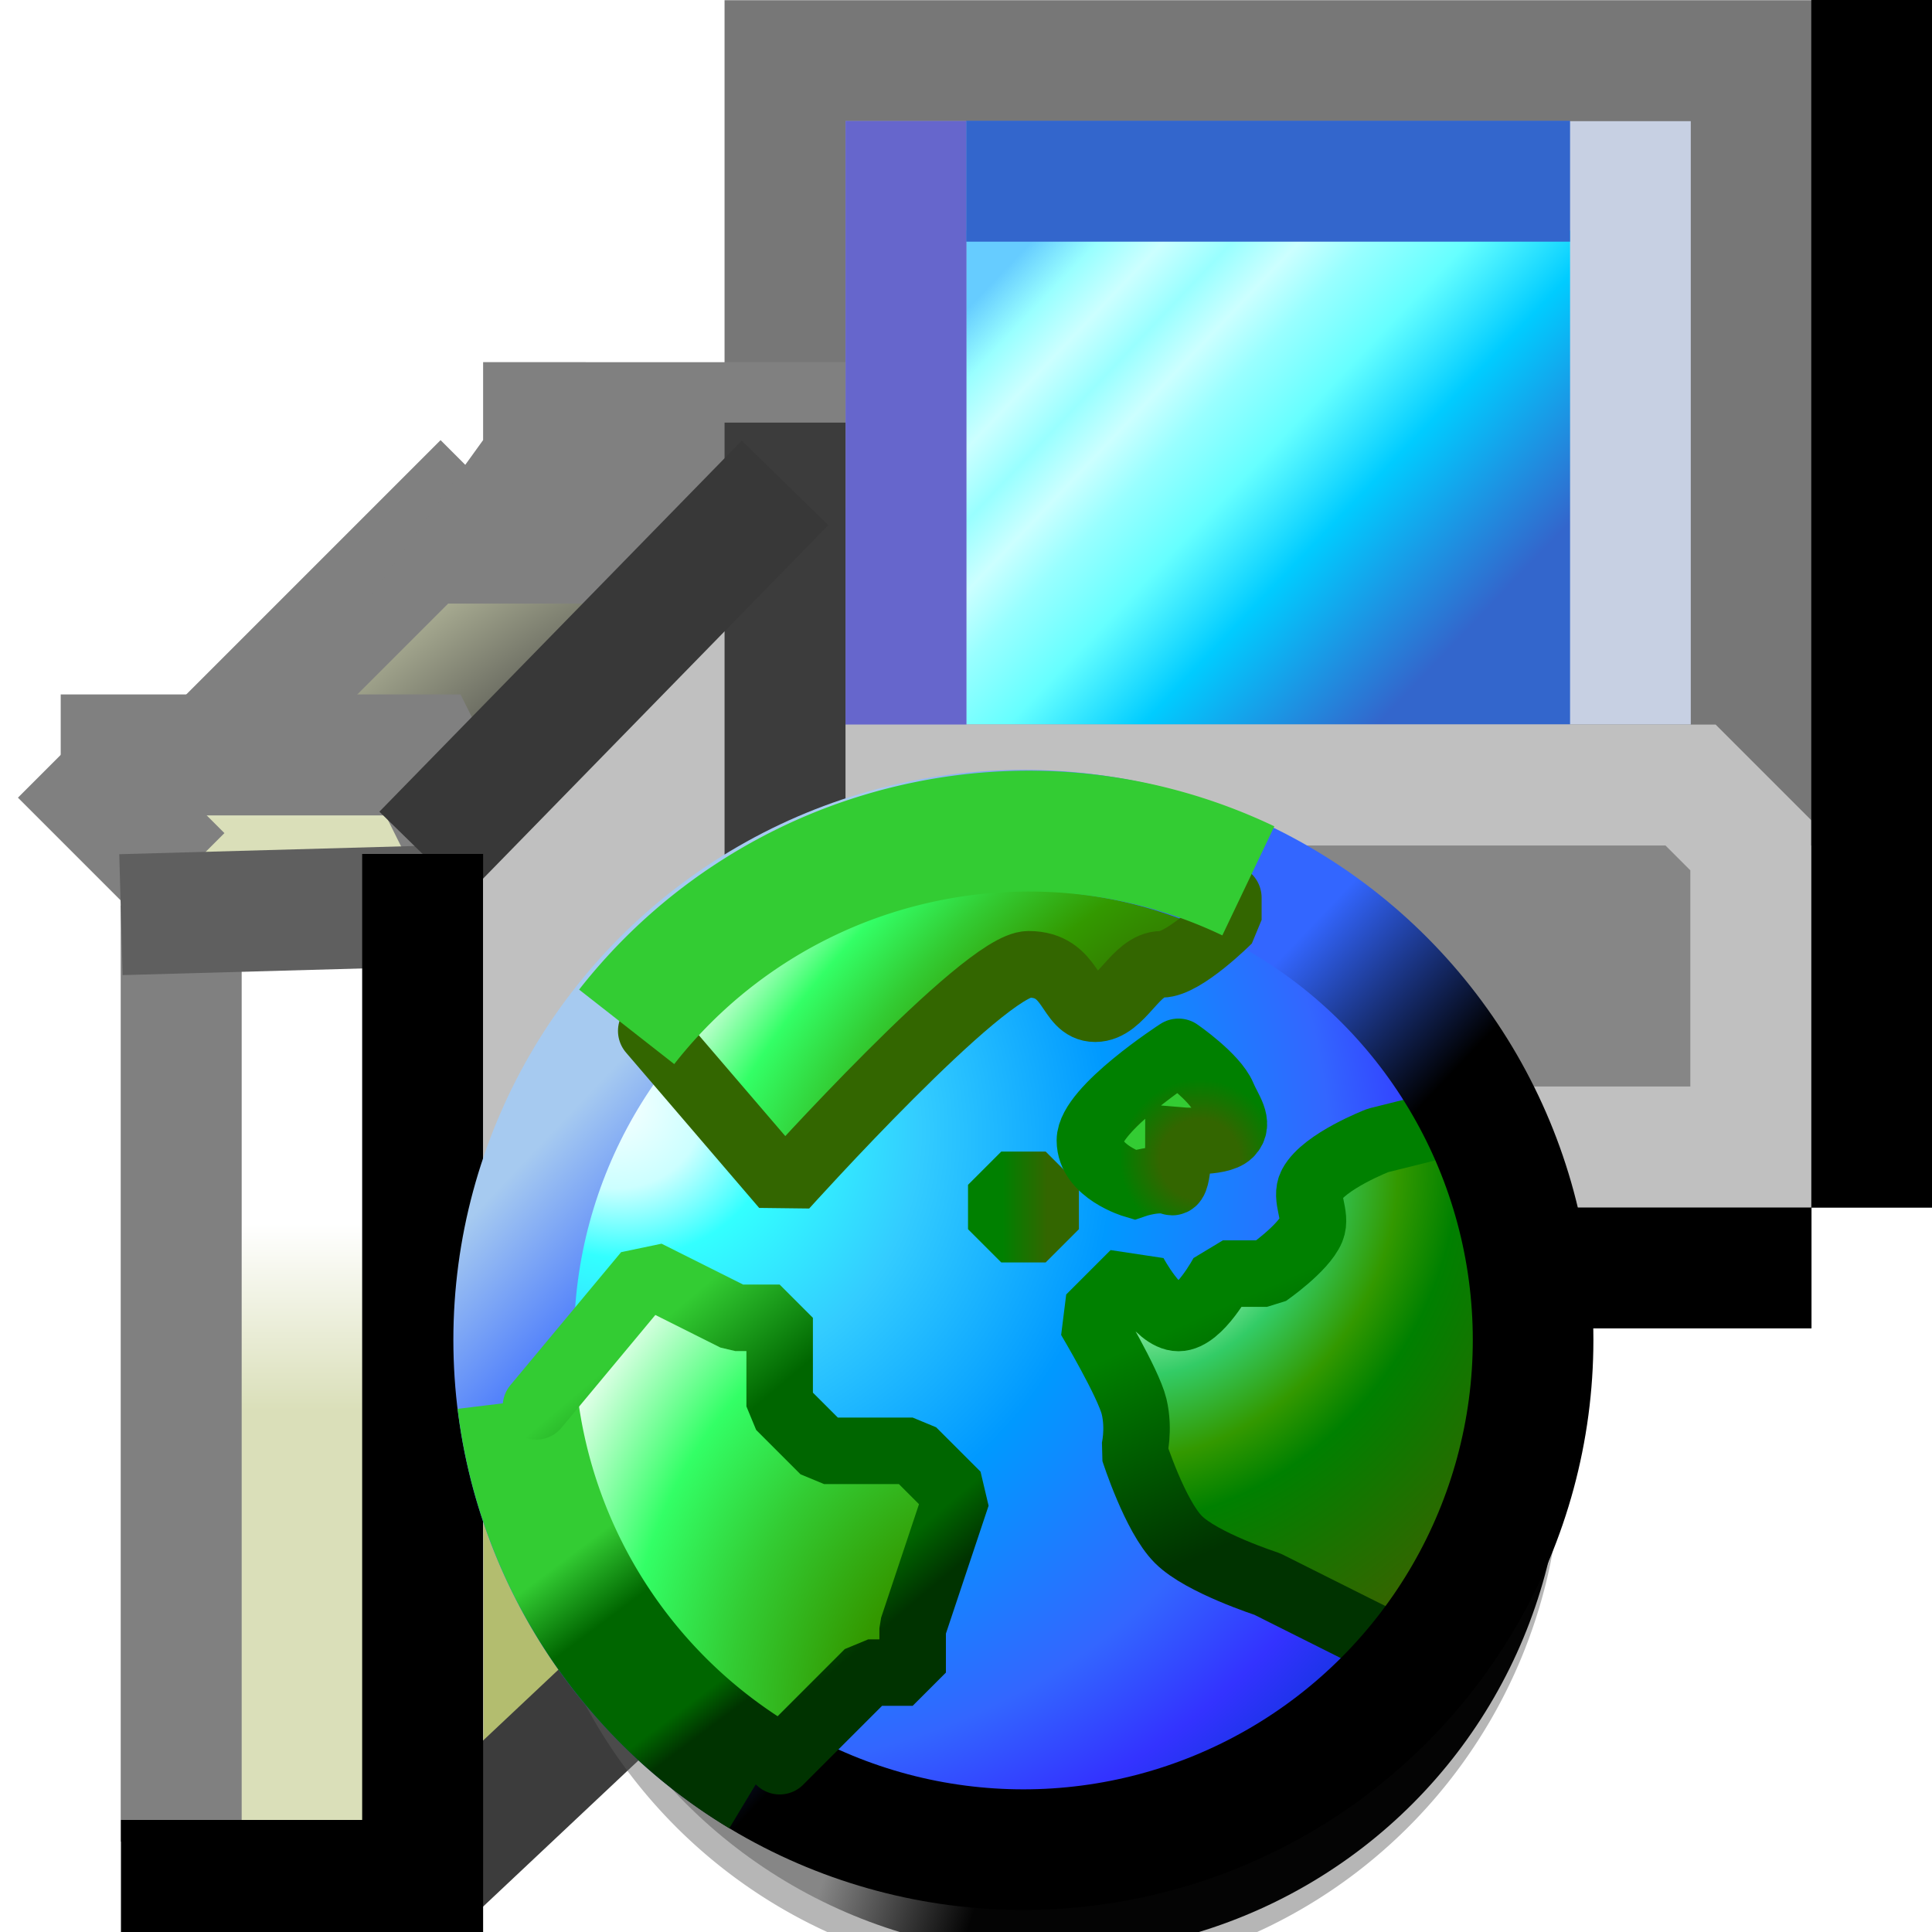 <?xml version="1.0" encoding="UTF-8" standalone="no"?>
<svg
   xmlns:dc="http://purl.org/dc/elements/1.1/"
   xmlns:cc="http://creativecommons.org/ns#"
   xmlns:rdf="http://www.w3.org/1999/02/22-rdf-syntax-ns#"
   xmlns:svg="http://www.w3.org/2000/svg"
   xmlns="http://www.w3.org/2000/svg"
   xmlns:xlink="http://www.w3.org/1999/xlink"
   xmlns:sodipodi="http://sodipodi.sourceforge.net/DTD/sodipodi-0.dtd"
   xmlns:inkscape="http://www.inkscape.org/namespaces/inkscape"
   id="svg5493"
   version="1.1"
   viewBox="0 0 4.233 4.233"
   height="16"
   width="16"
   sodipodi:docname="installer-web.svg"
   inkscape:version="0.92.3 (2405546, 2018-03-11)">
  <sodipodi:namedview
     pagecolor="#ffffff"
     bordercolor="#666666"
     borderopacity="1"
     objecttolerance="10"
     gridtolerance="10"
     guidetolerance="10"
     inkscape:pageopacity="0"
     inkscape:pageshadow="2"
     inkscape:window-width="1680"
     inkscape:window-height="1003"
     id="namedview19"
     showgrid="true"
     inkscape:zoom="29.5"
     inkscape:cx="-1.4541385"
     inkscape:cy="2.4338631"
     inkscape:window-x="0"
     inkscape:window-y="0"
     inkscape:window-maximized="1"
     inkscape:current-layer="layer1"
     showguides="true">
    <inkscape:grid
       type="xygrid"
       id="grid826"
       spacingx="0.132"
       spacingy="0.132"
       empspacing="2" />
  </sodipodi:namedview>
  <defs
     id="defs5487">
    <linearGradient
       id="linearGradient6113">
      <stop
         id="stop6109"
         offset="0"
         style="stop-color:#ffff99;stop-opacity:1" />
      <stop
         id="stop6111"
         offset="1"
         style="stop-color:#ffcc99;stop-opacity:1" />
    </linearGradient>
    <linearGradient
       gradientTransform="translate(3e-7,6.4833333e-6)"
       gradientUnits="userSpaceOnUse"
       y2="295.677"
       x2="3.175"
       y1="294.354"
       x1="1.852"
       id="linearGradient6115"
       xlink:href="#linearGradient6113" />
    <linearGradient
       id="linearGradient1137"
       inkscape:collect="always">
      <stop
         id="stop1133"
         offset="0"
         style="stop-color:#c0c0c0;stop-opacity:1" />
      <stop
         id="stop1135"
         offset="1"
         style="stop-color:#b3bd6f;stop-opacity:1" />
    </linearGradient>
    <linearGradient
       inkscape:collect="always"
       id="linearGradient1096">
      <stop
         style="stop-color:#404040;stop-opacity:1"
         offset="0"
         id="stop1092" />
      <stop
         style="stop-color:#dadfb9;stop-opacity:1"
         offset="1"
         id="stop1094" />
    </linearGradient>
    <linearGradient
       inkscape:collect="always"
       id="linearGradient1076-7">
      <stop
         style="stop-color:#ffffff;stop-opacity:1;"
         offset="0"
         id="stop1072" />
      <stop
         style="stop-color:#dadfb9;stop-opacity:1"
         offset="1"
         id="stop1074" />
    </linearGradient>
    <linearGradient
       id="linearGradient1011"
       inkscape:collect="always">
      <stop
         id="stop1001"
         offset="0"
         style="stop-color:#66ccff;stop-opacity:1" />
      <stop
         style="stop-color:#99ffff;stop-opacity:1"
         offset="0.083"
         id="stop1013" />
      <stop
         id="stop1015"
         offset="0.164"
         style="stop-color:#ccffff;stop-opacity:1" />
      <stop
         style="stop-color:#99ffff;stop-opacity:1"
         offset="0.25"
         id="stop1003" />
      <stop
         id="stop1019"
         offset="0.333"
         style="stop-color:#ccffff;stop-opacity:1" />
      <stop
         style="stop-color:#99ffff;stop-opacity:1"
         offset="0.417"
         id="stop1021" />
      <stop
         style="stop-color:#66ffff;stop-opacity:1"
         offset="0.542"
         id="stop1005" />
      <stop
         id="stop1007"
         offset="0.708"
         style="stop-color:#00ccff;stop-opacity:1" />
      <stop
         id="stop1009"
         offset="1"
         style="stop-color:#3366cc;stop-opacity:1" />
    </linearGradient>
    <linearGradient
       inkscape:collect="always"
       xlink:href="#linearGradient1011"
       id="linearGradient988"
       x1="6.615"
       y1="285.623"
       x2="9.79"
       y2="288.798"
       gradientUnits="userSpaceOnUse"
       gradientTransform="matrix(0.278,0,0,0.292,-3.602,209.625)" />
    <linearGradient
       gradientTransform="matrix(0.357,0,0,0.31,1.631,204.087)"
       inkscape:collect="always"
       xlink:href="#linearGradient1076-7"
       id="linearGradient1078"
       x1="2.646"
       y1="291.973"
       x2="2.646"
       y2="293.296"
       gradientUnits="userSpaceOnUse" />
    <radialGradient
       inkscape:collect="always"
       xlink:href="#linearGradient1096"
       id="radialGradient1098"
       cx="3.665"
       cy="289.441"
       fx="3.665"
       fy="289.441"
       r="2.183"
       gradientTransform="matrix(0.686,-0.446,0.162,0.236,-46.56,226.865)"
       gradientUnits="userSpaceOnUse" />
    <linearGradient
       gradientTransform="matrix(0.342,0,0,0.342,1.672,194.719)"
       inkscape:collect="always"
       xlink:href="#linearGradient1076-7"
       id="linearGradient1106"
       x1="1.058"
       y1="289.062"
       x2="1.058"
       y2="289.459"
       gradientUnits="userSpaceOnUse" />
    <linearGradient
       gradientTransform="matrix(0.29,0,0,0.317,1.818,202.004)"
       inkscape:collect="always"
       xlink:href="#linearGradient1137"
       id="linearGradient1126"
       x1="3.969"
       y1="290.915"
       x2="4.763"
       y2="291.708"
       gradientUnits="userSpaceOnUse" />
    <linearGradient
       id="linearGradient893-7"
       inkscape:collect="always">
      <stop
         id="stop889-5"
         offset="0"
         style="stop-color:#868686;stop-opacity:1" />
      <stop
         id="stop891-3"
         offset="1"
         style="stop-color:#040404;stop-opacity:1" />
    </linearGradient>
    <linearGradient
       gradientUnits="userSpaceOnUse"
       y2="288.269"
       x2="8.996"
       y1="287.74"
       x1="7.408"
       id="linearGradient895-5"
       xlink:href="#linearGradient893-7"
       inkscape:collect="always" />
    <filter
       height="1.049"
       y="-0.024"
       width="1.047"
       x="-0.024"
       id="filter2798"
       style="color-interpolation-filters:sRGB"
       inkscape:collect="always">
      <feGaussianBlur
         id="feGaussianBlur2800"
         stdDeviation="0.101"
         inkscape:collect="always" />
    </filter>
    <filter
       height="1.049"
       y="-0.024"
       width="1.047"
       x="-0.024"
       id="filter2798-2"
       style="color-interpolation-filters:sRGB"
       inkscape:collect="always">
      <feGaussianBlur
         id="feGaussianBlur2800-6"
         stdDeviation="0.101"
         inkscape:collect="always" />
    </filter>
    <radialGradient
       inkscape:collect="always"
       xlink:href="#linearGradient1066"
       id="radialGradient1068"
       cx="25.912"
       cy="26.442"
       fx="25.912"
       fy="26.442"
       r="2.125"
       gradientTransform="matrix(0.124,-0.187,0.187,0.124,-3.93,294.313)"
       gradientUnits="userSpaceOnUse" />
    <linearGradient
       inkscape:collect="always"
       id="linearGradient1066">
      <stop
         style="stop-color:#336600;stop-opacity:1;"
         offset="0"
         id="stop1062" />
      <stop
         id="stop1070"
         offset="0.5"
         style="stop-color:#336600;stop-opacity:1" />
      <stop
         style="stop-color:#008000;stop-opacity:1"
         offset="1"
         id="stop1064" />
    </linearGradient>
    <linearGradient
       gradientTransform="matrix(0.265,0,0,0.265,-3.175,287.21)"
       inkscape:collect="always"
       xlink:href="#linearGradient1056"
       id="linearGradient1058-7"
       x1="23.5"
       y1="22"
       x2="24.5"
       y2="22"
       gradientUnits="userSpaceOnUse" />
    <linearGradient
       inkscape:collect="always"
       id="linearGradient1056">
      <stop
         style="stop-color:#008000;stop-opacity:1"
         offset="0"
         id="stop1052" />
      <stop
         style="stop-color:#336600;stop-opacity:1"
         offset="1"
         id="stop1054-5" />
    </linearGradient>
    <linearGradient
       gradientTransform="matrix(0.265,0,0,0.265,-3.175,287.21)"
       inkscape:collect="always"
       xlink:href="#linearGradient918"
       id="linearGradient920"
       x1="13.5"
       y1="26.5"
       x2="19"
       y2="33"
       gradientUnits="userSpaceOnUse" />
    <linearGradient
       inkscape:collect="always"
       id="linearGradient918">
      <stop
         style="stop-color:#33cc33;stop-opacity:1"
         offset="0"
         id="stop914" />
      <stop
         id="stop924"
         offset="0.333"
         style="stop-color:#006600;stop-opacity:1" />
      <stop
         id="stop922"
         offset="0.857"
         style="stop-color:#006600;stop-opacity:1" />
      <stop
         style="stop-color:#003300;stop-opacity:1"
         offset="1"
         id="stop916" />
    </linearGradient>
    <linearGradient
       gradientTransform="matrix(0.265,0,0,0.265,-3.175,287.21)"
       inkscape:collect="always"
       xlink:href="#linearGradient918"
       id="linearGradient940"
       x1="13.5"
       y1="30"
       x2="16.5"
       y2="34"
       gradientUnits="userSpaceOnUse" />
    <radialGradient
       inkscape:collect="always"
       xlink:href="#linearGradient948-6"
       id="radialGradient966"
       cx="23.151"
       cy="31.657"
       fx="23.151"
       fy="31.657"
       r="5"
       gradientTransform="matrix(-0.185,-0.714,0.609,-0.158,-11.809,317.741)"
       gradientUnits="userSpaceOnUse" />
    <linearGradient
       inkscape:collect="always"
       id="linearGradient948-6">
      <stop
         style="stop-color:#336600;stop-opacity:1"
         offset="0"
         id="stop944" />
      <stop
         id="stop954"
         offset="0.333"
         style="stop-color:#339900;stop-opacity:1" />
      <stop
         id="stop952"
         offset="0.556"
         style="stop-color:#33cc33;stop-opacity:1" />
      <stop
         style="stop-color:#33ff66;stop-opacity:1"
         offset="0.75"
         id="stop956" />
      <stop
         style="stop-color:#ffffff;stop-opacity:1"
         offset="1"
         id="stop946" />
    </linearGradient>
    <linearGradient
       gradientTransform="matrix(0.265,0,0,0.265,-3.175,287.21)"
       inkscape:collect="always"
       xlink:href="#linearGradient929"
       id="linearGradient882-1"
       x1="15.5"
       y1="18"
       x2="25.5"
       y2="27.5"
       gradientUnits="userSpaceOnUse" />
    <linearGradient
       inkscape:collect="always"
       id="linearGradient929">
      <stop
         style="stop-color:#a6caf0;stop-opacity:1"
         offset="0"
         id="stop925" />
      <stop
         id="stop933"
         offset="0.333"
         style="stop-color:#3366ff;stop-opacity:1" />
      <stop
         style="stop-color:#3366ff;stop-opacity:1"
         offset="0.667"
         id="stop935" />
      <stop
         style="stop-color:#000000;stop-opacity:1"
         offset="1"
         id="stop927" />
    </linearGradient>
    <linearGradient
       inkscape:collect="always"
       xlink:href="#linearGradient1023"
       id="linearGradient1025"
       x1="64.5"
       y1="25.5"
       x2="66.5"
       y2="30"
       gradientUnits="userSpaceOnUse"
       gradientTransform="matrix(0.265,0,0,0.265,-13.494,287.21)" />
    <linearGradient
       inkscape:collect="always"
       id="linearGradient1023">
      <stop
         style="stop-color:#008000;stop-opacity:1"
         offset="0"
         id="stop1019-3" />
      <stop
         style="stop-color:#003300;stop-opacity:1"
         offset="1"
         id="stop1021-5" />
    </linearGradient>
    <radialGradient
       inkscape:collect="always"
       xlink:href="#linearGradient948"
       id="radialGradient1035"
       cx="32.975"
       cy="24.703"
       fx="32.975"
       fy="24.703"
       r="5"
       gradientTransform="matrix(0.426,0.314,-0.37,0.503,-0.928,270.262)"
       gradientUnits="userSpaceOnUse" />
    <linearGradient
       id="linearGradient948"
       inkscape:collect="always">
      <stop
         id="stop1037"
         offset="0"
         style="stop-color:#ffffff;stop-opacity:1" />
      <stop
         style="stop-color:#ccffcc;stop-opacity:1"
         offset="0.133"
         id="stop1048" />
      <stop
         style="stop-color:#33cc66;stop-opacity:1"
         offset="0.338"
         id="stop1039" />
      <stop
         style="stop-color:#339900;stop-opacity:1"
         offset="0.507"
         id="stop1041" />
      <stop
         id="stop1043"
         offset="0.636"
         style="stop-color:#008000;stop-opacity:1" />
      <stop
         id="stop1045"
         offset="1"
         style="stop-color:#336600;stop-opacity:1" />
    </linearGradient>
    <radialGradient
       inkscape:collect="always"
       xlink:href="#linearGradient948-6"
       id="radialGradient950"
       cx="27.656"
       cy="23.831"
       fx="27.656"
       fy="23.831"
       r="6.5"
       gradientTransform="matrix(-0.205,-0.243,0.529,-0.448,-3.095,309.355)"
       gradientUnits="userSpaceOnUse" />
    <radialGradient
       inkscape:collect="always"
       xlink:href="#linearGradient910"
       id="radialGradient890"
       cx="14.592"
       cy="14.446"
       fx="14.592"
       fy="14.446"
       r="12.068"
       gradientUnits="userSpaceOnUse"
       gradientTransform="matrix(0.439,0.241,-0.21,0.383,-2.698,283.325)" />
    <linearGradient
       id="linearGradient910"
       inkscape:collect="always">
      <stop
         id="stop894"
         offset="0"
         style="stop-color:#ffffff;stop-opacity:1" />
      <stop
         style="stop-color:#ccffff;stop-opacity:1"
         offset="0.1"
         id="stop896" />
      <stop
         style="stop-color:#33ffff;stop-opacity:1"
         offset="0.176"
         id="stop898" />
      <stop
         id="stop900"
         offset="0.321"
         style="stop-color:#33ccff;stop-opacity:1" />
      <stop
         style="stop-color:#0099ff;stop-opacity:1"
         offset="0.517"
         id="stop902" />
      <stop
         id="stop904"
         offset="0.738"
         style="stop-color:#3366ff;stop-opacity:1" />
      <stop
         style="stop-color:#3333ff;stop-opacity:1"
         offset="0.857"
         id="stop906" />
      <stop
         id="stop908"
         offset="1"
         style="stop-color:#0033cc;stop-opacity:1" />
    </linearGradient>
    <linearGradient
       inkscape:collect="always"
       xlink:href="#linearGradient929"
       id="linearGradient1240"
       gradientUnits="userSpaceOnUse"
       gradientTransform="matrix(0.265,0,0,0.265,-3.175,287.21)"
       x1="15.5"
       y1="18"
       x2="25.5"
       y2="27.5" />
  </defs>
  <g
     transform="translate(3.992,-292.465)"
     id="layer1"
     inkscape:label="Layer 1">
    <path
       sodipodi:nodetypes="cccccccc"
       inkscape:connector-curvature="0"
       id="path1023-3"
       d="m -2.272,294.384 v -1.786 h 0.331 1.323 0.463 l -2.6e-7,1.587 H -0.288 -2.272"
       style="opacity:1;fill:#c7d0e3;fill-opacity:1;fill-rule:nonzero;stroke:#777777;stroke-width:0.265;stroke-linecap:butt;stroke-linejoin:miter;stroke-miterlimit:4;stroke-dasharray:none;stroke-opacity:1" />
    <path
       inkscape:connector-curvature="0"
       id="path980"
       d="m -1.875,292.97 h 1.323 v 1.082 H -1.875 Z"
       style="opacity:1;fill:url(#linearGradient988);fill-opacity:1;fill-rule:nonzero;stroke:none;stroke-width:0.241;stroke-linecap:butt;stroke-linejoin:miter;stroke-miterlimit:4;stroke-dasharray:none;stroke-opacity:1" />
    <path
       style="fill:none;fill-opacity:1;fill-rule:nonzero;stroke:#6666cc;stroke-width:0.265;stroke-linecap:butt;stroke-linejoin:miter;stroke-miterlimit:4;stroke-dasharray:none;stroke-opacity:1"
       d="m -2.007,294.053 v -1.323"
       id="path1558"
       inkscape:connector-curvature="0" />
    <path
       style="fill:none;fill-opacity:1;fill-rule:nonzero;stroke:#3366cc;stroke-width:0.265;stroke-linecap:butt;stroke-linejoin:miter;stroke-miterlimit:4;stroke-dasharray:none;stroke-opacity:1"
       d="M -0.552,292.862 H -1.875"
       id="path1560"
       inkscape:connector-curvature="0" />
    <path
       style="fill:#868686;stroke:#c0c0c0;stroke-width:0.265px;stroke-linecap:butt;stroke-linejoin:miter;stroke-opacity:1;fill-opacity:1"
       d="m -2.14,294.185 h 1.852 l 0.132,0.132 v 0.661 H -2.537 v -0.794 h 0.132"
       id="path1562"
       inkscape:connector-curvature="0" />
    <path
       style="fill:#000000;fill-opacity:1;fill-rule:nonzero;stroke:#000000;stroke-width:0.265;stroke-linecap:butt;stroke-linejoin:miter;stroke-miterlimit:4;stroke-dasharray:none;stroke-opacity:1"
       d="m 0.109,295.111 v -2.646"
       id="path1564"
       inkscape:connector-curvature="0" />
    <g
       id="g1584"
       transform="translate(-5.556,0.548)">
      <path
         style="opacity:1;fill:url(#linearGradient1078);fill-opacity:1;fill-rule:nonzero;stroke:none;stroke-width:0.265;stroke-linecap:butt;stroke-linejoin:miter;stroke-miterlimit:4;stroke-dasharray:none;stroke-opacity:1"
         d="m 1.961,293.901 v 2.051 h 0.661 v -2.051 z"
         id="path1070"
         inkscape:connector-curvature="0" />
      <path
         style="opacity:1;fill:url(#radialGradient1098);fill-opacity:1;fill-rule:nonzero;stroke:none;stroke-width:0.265;stroke-linecap:butt;stroke-linejoin:miter;stroke-miterlimit:4;stroke-dasharray:none;stroke-opacity:1"
         d="m 2.623,292.975 -0.728,0.926 h 0.617 l 0.838,-0.86 z"
         id="path1090"
         inkscape:connector-curvature="0"
         sodipodi:nodetypes="ccccc" />
      <path
         style="opacity:1;fill:none;fill-opacity:1;fill-rule:nonzero;stroke:#808080;stroke-width:0.265;stroke-linecap:butt;stroke-linejoin:miter;stroke-miterlimit:4;stroke-dasharray:none;stroke-opacity:1"
         d="M 2.623,292.975 1.829,293.769"
         id="path1082"
         inkscape:connector-curvature="0"
         sodipodi:nodetypes="cc" />
      <path
         style="opacity:1;fill:url(#linearGradient1106);fill-opacity:1;fill-rule:nonzero;stroke:none;stroke-width:0.265;stroke-linecap:butt;stroke-linejoin:miter;stroke-miterlimit:4;stroke-dasharray:none;stroke-opacity:1"
         d="m 1.718,293.609 0.045,-0.045 h 0.724 l 0.136,0.181 -0.045,0.09 H 1.989 Z"
         id="path1088"
         inkscape:connector-curvature="0" />
      <path
         style="opacity:1;fill:#dadfb9;fill-opacity:1;fill-rule:nonzero;stroke:#808080;stroke-width:0.265;stroke-linecap:butt;stroke-linejoin:miter;stroke-miterlimit:4;stroke-dasharray:none;stroke-opacity:1"
         d="m 2.755,292.924 -0.132,0.183 h 0.529 l 0.132,-0.132 v -0.132 l -0.529,-10e-6 z"
         id="path1108"
         inkscape:connector-curvature="0"
         sodipodi:nodetypes="ccccccc" />
      <path
         style="opacity:1;fill:none;fill-opacity:1;fill-rule:nonzero;stroke:#808080;stroke-width:0.265;stroke-linecap:butt;stroke-linejoin:miter;stroke-miterlimit:4;stroke-dasharray:none;stroke-opacity:1"
         d="m 1.697,293.571 h 0.794 l 0.132,0.265"
         id="path1084"
         inkscape:connector-curvature="0"
         sodipodi:nodetypes="ccc" />
      <path
         style="opacity:1;fill:none;fill-opacity:1;fill-rule:nonzero;stroke:#808080;stroke-width:0.265;stroke-linecap:butt;stroke-linejoin:miter;stroke-miterlimit:4;stroke-dasharray:none;stroke-opacity:1"
         d="m 1.961,295.952 v -1.786 -0.265"
         id="path1066"
         inkscape:connector-curvature="0"
         sodipodi:nodetypes="ccc" />
      <path
         style="opacity:1;fill:none;fill-opacity:1;fill-rule:nonzero;stroke:#808080;stroke-width:0.265;stroke-linecap:butt;stroke-linejoin:miter;stroke-miterlimit:4;stroke-dasharray:none;stroke-opacity:1"
         d="M 2.755,293.041 H 3.35"
         id="path1080"
         inkscape:connector-curvature="0"
         sodipodi:nodetypes="cc" />
      <path
         style="opacity:1;fill:none;fill-opacity:1;fill-rule:nonzero;stroke:#808080;stroke-width:0.265;stroke-linecap:butt;stroke-linejoin:miter;stroke-miterlimit:4;stroke-dasharray:none;stroke-opacity:1"
         d="m 1.697,293.571 0.265,0.265"
         id="path1086"
         inkscape:connector-curvature="0"
         sodipodi:nodetypes="cc" />
      <path
         style="opacity:1;fill:none;fill-opacity:1;fill-rule:nonzero;stroke:#5f5f5f;stroke-width:0.265;stroke-linecap:butt;stroke-linejoin:miter;stroke-miterlimit:4;stroke-dasharray:none;stroke-opacity:1"
         d="m 1.829,293.921 0.684,-0.019"
         id="path1068"
         inkscape:connector-curvature="0"
         sodipodi:nodetypes="cc" />
      <path
         style="opacity:1;fill:url(#linearGradient1126);fill-opacity:1;fill-rule:nonzero;stroke:none;stroke-width:0.273;stroke-linecap:butt;stroke-linejoin:miter;stroke-miterlimit:4;stroke-dasharray:none;stroke-opacity:1"
         d="m 3.313,292.975 -0.69,0.796 v 2.095 l 0.69,-0.754 v -2.137"
         id="path1118"
         inkscape:connector-curvature="0" />
      <path
         style="opacity:1;fill:none;fill-opacity:1;fill-rule:nonzero;stroke:#3c3c3c;stroke-width:0.265;stroke-linecap:butt;stroke-linejoin:miter;stroke-miterlimit:4;stroke-dasharray:none;stroke-opacity:1"
         d="m 2.49,296.037 0.794,-0.747 0,-2.447"
         id="path1062"
         inkscape:connector-curvature="0"
         sodipodi:nodetypes="ccc" />
      <path
         style="fill:#c0c0c0;fill-opacity:1;fill-rule:nonzero;stroke:#383838;stroke-width:0.265;stroke-miterlimit:4;stroke-dasharray:none;stroke-opacity:1"
         d="m 2.49,293.788 0.794,-0.813"
         id="path1495"
         inkscape:connector-curvature="0"
         sodipodi:nodetypes="cc" />
      <path
         style="opacity:1;fill:none;fill-opacity:1;fill-rule:nonzero;stroke:#000000;stroke-width:0.265;stroke-linecap:butt;stroke-linejoin:miter;stroke-miterlimit:4;stroke-dasharray:none;stroke-opacity:1"
         d="m 1.829,296.037 h 0.661 v -2.249"
         id="path1052"
         inkscape:connector-curvature="0"
         sodipodi:nodetypes="ccc" />
    </g>
    <path
       style="fill:#000000;fill-opacity:1;fill-rule:nonzero;stroke:#000000;stroke-width:0.265;stroke-linecap:butt;stroke-linejoin:miter;stroke-miterlimit:4;stroke-dasharray:none;stroke-opacity:1"
       d="m -2.669,295.243 h 2.646"
       id="path1568"
       inkscape:connector-curvature="0" />
    <g
       style="stroke-width:1.317;stroke-miterlimit:4;stroke-dasharray:none"
       inkscape:label="Layer 1"
       id="layer1-9"
       transform="matrix(0.201,0,0,0.201,-3.239,237.43)">
      <path
         style="opacity:1;fill:#b2b2b2;fill-opacity:1;fill-rule:nonzero;stroke:none;stroke-width:1.317;stroke-linecap:butt;stroke-linejoin:miter;stroke-miterlimit:4;stroke-dasharray:none;stroke-opacity:1"
         d="M 6.615,290.121 H 2.514 v -1.323 l 0.529,-1.72 0.926,-1.191 1.058,-0.794 1.058,-0.529 2.381,-0.132 1.455,0.661 1.323,0.926 -3.44,2.381 H 7.276 l -0.661,0.529 -0.132,0.794 0.132,0.397"
         id="path993"
         inkscape:connector-curvature="0"
         sodipodi:nodetypes="ccccccccccccccc" />
      <path
         style="opacity:1;fill:#b2b2b2;fill-opacity:1;fill-rule:nonzero;stroke:none;stroke-width:1.317;stroke-linecap:butt;stroke-linejoin:miter;stroke-miterlimit:4;stroke-dasharray:none;stroke-opacity:1"
         d="M 6.482,289.989 H 2.514 l 0.397,1.323 0.661,1.323 1.455,1.191 1.588,0.661 h 0.926 v -3.572 l -1.191,-0.926"
         id="path981"
         inkscape:connector-curvature="0"
         sodipodi:nodetypes="ccccccccc" />
      <path
         style="opacity:1;fill:#b2b2b2;fill-opacity:1;fill-rule:nonzero;stroke:none;stroke-width:1.317;stroke-linecap:butt;stroke-linejoin:miter;stroke-miterlimit:4;stroke-dasharray:none;stroke-opacity:1"
         d="m 7.805,288.401 3.307,-2.514 0.529,0.661 0.661,1.191 0.265,1.587 v 1.058 l -0.661,1.587 -1.058,1.323 -2.381,1.058 -0.794,0.132 H 7.408 v -3.704 l 0.661,-0.132 0.529,-0.265 0.265,-0.529 v -0.529 l -0.397,-0.529 -0.529,-0.397 z"
         id="path995"
         inkscape:connector-curvature="0" />
      <g
         id="g2046"
         transform="rotate(-2.05,36.654,259.42)"
         style="stroke-width:1.317;stroke-miterlimit:4;stroke-dasharray:none;filter:url(#filter2798)">
        <path
           sodipodi:nodetypes="ccccc"
           inkscape:connector-curvature="0"
           id="path997"
           d="m 2.646,285.358 2.778,2.646 0.265,-0.397 -2.381,-2.91 z"
           style="opacity:1;fill:#3399cc;fill-opacity:1;fill-rule:nonzero;stroke:none;stroke-width:1.317;stroke-linecap:butt;stroke-linejoin:miter;stroke-miterlimit:4;stroke-dasharray:none;stroke-opacity:1" />
        <path
           sodipodi:nodetypes="ccccc"
           inkscape:connector-curvature="0"
           id="path999-67"
           d="m 3.44,284.961 2.249,2.646 0.132,-0.132 -1.852,-3.307 -0.661,0.529"
           style="opacity:1;fill:#66cc99;fill-opacity:1;fill-rule:nonzero;stroke:none;stroke-width:1.317;stroke-linecap:butt;stroke-linejoin:miter;stroke-miterlimit:4;stroke-dasharray:none;stroke-opacity:1" />
        <path
           sodipodi:nodetypes="ccccc"
           inkscape:connector-curvature="0"
           id="path1001-5"
           d="m 5.556,288.004 -0.132,0.132 -2.91,-2.646 0.132,-0.265 z"
           style="opacity:1;fill:#33cccc;fill-opacity:1;fill-rule:nonzero;stroke:none;stroke-width:1.317;stroke-linecap:butt;stroke-linejoin:miter;stroke-miterlimit:4;stroke-dasharray:none;stroke-opacity:1" />
        <path
           sodipodi:nodetypes="ccccc"
           inkscape:connector-curvature="0"
           id="path1005-3"
           d="m 5.424,288.136 -2.91,-2.646 -0.265,0.397 3.175,2.381 z"
           style="opacity:1;fill:#66cc99;fill-opacity:1;fill-rule:nonzero;stroke:none;stroke-width:1.317;stroke-linecap:butt;stroke-linejoin:miter;stroke-miterlimit:4;stroke-dasharray:none;stroke-opacity:1" />
        <path
           sodipodi:nodetypes="ccccc"
           inkscape:connector-curvature="0"
           id="path1007-5"
           d="m 2.249,285.887 -0.265,0.397 3.44,1.984 v -0.132 z"
           style="opacity:1;fill:#99ffcc;fill-opacity:1;fill-rule:nonzero;stroke:none;stroke-width:1.317;stroke-linecap:butt;stroke-linejoin:miter;stroke-miterlimit:4;stroke-dasharray:none;stroke-opacity:1" />
        <path
           sodipodi:nodetypes="ccccc"
           inkscape:connector-curvature="0"
           id="path1009-6"
           d="m 5.424,288.269 -3.44,-1.984 -0.132,0.529 3.44,1.587 z"
           style="opacity:1;fill:#ccffcc;fill-opacity:1;fill-rule:nonzero;stroke:none;stroke-width:1.317;stroke-linecap:butt;stroke-linejoin:miter;stroke-miterlimit:4;stroke-dasharray:none;stroke-opacity:1" />
        <path
           sodipodi:nodetypes="ccccc"
           inkscape:connector-curvature="0"
           id="path1011-2"
           d="M 3.969,284.168 5.821,287.475 H 5.953 L 4.895,283.771 Z"
           style="opacity:1;fill:#99cc99;fill-opacity:1;fill-rule:nonzero;stroke:none;stroke-width:1.317;stroke-linecap:butt;stroke-linejoin:miter;stroke-miterlimit:4;stroke-dasharray:none;stroke-opacity:1" />
        <path
           sodipodi:nodetypes="ccccc"
           inkscape:connector-curvature="0"
           id="path1013-9"
           d="m 4.763,283.771 0.661,-0.132 0.661,3.704 -0.132,0.132 z"
           style="opacity:1;fill:#ccff99;fill-opacity:1;fill-rule:nonzero;stroke:none;stroke-width:1.317;stroke-linecap:butt;stroke-linejoin:miter;stroke-miterlimit:4;stroke-dasharray:none;stroke-opacity:1" />
        <path
           sodipodi:nodetypes="ccccc"
           inkscape:connector-curvature="0"
           id="path1015-1"
           d="m 5.424,283.639 0.661,3.704 h 0.132 l 0.794,-3.836 z"
           style="opacity:1;fill:#ffff99;fill-opacity:1;fill-rule:nonzero;stroke:none;stroke-width:1.317;stroke-linecap:butt;stroke-linejoin:miter;stroke-miterlimit:4;stroke-dasharray:none;stroke-opacity:1" />
        <path
           sodipodi:nodetypes="cccccc"
           inkscape:connector-curvature="0"
           id="path1017-2"
           d="m 6.218,287.343 h 0.397 l 1.587,-3.44 -0.661,-0.265 -0.926,-0.132 z"
           style="opacity:1;fill:#bdbd75;fill-opacity:1;fill-rule:nonzero;stroke:none;stroke-width:1.317;stroke-linecap:butt;stroke-linejoin:miter;stroke-miterlimit:4;stroke-dasharray:none;stroke-opacity:1" />
        <path
           sodipodi:nodetypes="ccccc"
           inkscape:connector-curvature="0"
           id="path1021-70"
           d="m 8.07,284.035 -1.588,3.307 2.646,-2.91 -0.661,-0.265 z"
           style="opacity:1;fill:#b2b2b2;fill-opacity:1;fill-rule:nonzero;stroke:none;stroke-width:1.317;stroke-linecap:butt;stroke-linejoin:miter;stroke-miterlimit:4;stroke-dasharray:none;stroke-opacity:1" />
        <path
           sodipodi:nodetypes="cccccc"
           inkscape:connector-curvature="0"
           id="path1023-1"
           d="m 6.747,287.343 h 0.132 l 2.778,-2.646 -0.794,-0.529 -2.249,3.175 z"
           style="opacity:1;fill:#a0a0a4;fill-opacity:1;fill-rule:nonzero;stroke:none;stroke-width:1.317;stroke-linecap:butt;stroke-linejoin:miter;stroke-miterlimit:4;stroke-dasharray:none;stroke-opacity:1" />
        <path
           sodipodi:nodetypes="cccc"
           inkscape:connector-curvature="0"
           id="path1313"
           d="m 5.292,288.401 -3.704,-1.058 0.265,-0.529 z"
           style="opacity:1;fill:#dddddd;fill-opacity:1;fill-rule:nonzero;stroke:none;stroke-width:1.317;stroke-linecap:butt;stroke-linejoin:miter;stroke-miterlimit:4;stroke-dasharray:none;stroke-opacity:1" />
        <path
           inkscape:connector-curvature="0"
           id="path1315"
           d="m 1.588,287.343 v 0.661 l 3.704,0.529 v -0.132 z"
           style="opacity:1;fill:#b9b9b9;fill-opacity:1;fill-rule:nonzero;stroke:none;stroke-width:1.317;stroke-linecap:butt;stroke-linejoin:miter;stroke-miterlimit:4;stroke-dasharray:none;stroke-opacity:1"
           sodipodi:nodetypes="ccccc" />
        <path
           style="opacity:1;fill:#999999;fill-opacity:1;fill-rule:nonzero;stroke:none;stroke-width:1.317;stroke-linecap:butt;stroke-linejoin:miter;stroke-miterlimit:4;stroke-dasharray:none;stroke-opacity:1"
           d="m 1.588,288.798 1.852,-0.066 1.852,0.066 v -0.265 l -3.704,-0.661 z"
           id="path2508"
           inkscape:connector-curvature="0"
           sodipodi:nodetypes="cccccc" />
        <path
           style="opacity:1;fill:#ffffff;fill-opacity:1;fill-rule:nonzero;stroke:none;stroke-width:1.317;stroke-linecap:butt;stroke-linejoin:miter;stroke-miterlimit:4;stroke-dasharray:none;stroke-opacity:1"
           d="m 1.587,289.062 0.132,0.794 1.191,-0.794 z"
           id="path2510"
           inkscape:connector-curvature="0" />
        <path
           style="opacity:1;fill:#eaeaea;fill-opacity:1;fill-rule:nonzero;stroke:none;stroke-width:1.317;stroke-linecap:butt;stroke-linejoin:miter;stroke-miterlimit:4;stroke-dasharray:none;stroke-opacity:1"
           d="m 5.292,288.798 -2.381,0.265 -1.191,0.794 0.397,0.661 z"
           id="path2512"
           inkscape:connector-curvature="0" />
        <path
           style="opacity:1;fill:#c0c0c0;fill-opacity:1;fill-rule:nonzero;stroke:none;stroke-width:1.317;stroke-linecap:butt;stroke-linejoin:miter;stroke-miterlimit:4;stroke-dasharray:none;stroke-opacity:1"
           d="m 5.292,288.798 -3.307,1.72 0.265,0.529 3.175,-2.117 z"
           id="path2550"
           inkscape:connector-curvature="0" />
        <path
           style="opacity:1;fill:#b2b2b2;fill-opacity:1;fill-rule:nonzero;stroke:none;stroke-width:1.317;stroke-linecap:butt;stroke-linejoin:miter;stroke-miterlimit:4;stroke-dasharray:none;stroke-opacity:1"
           d="m 5.424,288.93 -3.175,2.117 0.265,0.265 3.043,-2.117 z"
           id="path2552"
           inkscape:connector-curvature="0"
           sodipodi:nodetypes="ccccc" />
        <path
           style="opacity:1;fill:#a0a0a4;fill-opacity:1;fill-rule:nonzero;stroke:none;stroke-width:1.317;stroke-linecap:butt;stroke-linejoin:miter;stroke-miterlimit:4;stroke-dasharray:none;stroke-opacity:1"
           d="m 5.556,289.195 -3.043,2.117 0.397,0.397 2.646,-2.381 z"
           id="path2554"
           inkscape:connector-curvature="0" />
        <path
           style="opacity:1;fill:#999999;fill-opacity:1;fill-rule:nonzero;stroke:none;stroke-width:1.317;stroke-linecap:butt;stroke-linejoin:miter;stroke-miterlimit:4;stroke-dasharray:none;stroke-opacity:1"
           d="m 5.556,289.327 -2.646,2.381 0.132,0.132 z"
           id="path2556"
           inkscape:connector-curvature="0" />
        <path
           style="opacity:1;fill:#868686;fill-opacity:1;fill-rule:nonzero;stroke:none;stroke-width:1.317;stroke-linecap:butt;stroke-linejoin:miter;stroke-miterlimit:4;stroke-dasharray:none;stroke-opacity:1"
           d="M 3.043,291.841 3.175,292.105 5.689,289.459 5.556,289.327 Z"
           id="path2558"
           inkscape:connector-curvature="0" />
        <path
           style="opacity:1;fill:#969696;fill-opacity:1;fill-rule:nonzero;stroke:none;stroke-width:1.317;stroke-linecap:butt;stroke-linejoin:miter;stroke-miterlimit:4;stroke-dasharray:none;stroke-opacity:1"
           d="m 5.689,289.459 -2.381,2.514 v 0.265 l 2.514,-2.778 H 5.689"
           id="path2560"
           inkscape:connector-curvature="0" />
        <path
           style="opacity:1;fill:#b2b2b2;fill-opacity:1;fill-rule:nonzero;stroke:none;stroke-width:1.317;stroke-linecap:butt;stroke-linejoin:miter;stroke-miterlimit:4;stroke-dasharray:none;stroke-opacity:1"
           d="m 3.307,292.238 1.191,0.794 0.132,-1.455 1.191,-1.984 H 5.689 Z"
           id="path2562"
           inkscape:connector-curvature="0"
           sodipodi:nodetypes="cccccc" />
        <path
           style="opacity:1;fill:#c0c0c0;fill-opacity:1;fill-rule:nonzero;stroke:none;stroke-width:1.317;stroke-linecap:butt;stroke-linejoin:miter;stroke-miterlimit:4;stroke-dasharray:none;stroke-opacity:1"
           d="m 5.821,289.592 -1.984,3.175 2.249,0.661 0.132,-3.704 -0.397,-0.132"
           id="path2564"
           inkscape:connector-curvature="0" />
        <path
           style="opacity:1;fill:#ffff99;fill-opacity:1;fill-rule:nonzero;stroke:none;stroke-width:1.317;stroke-linecap:butt;stroke-linejoin:miter;stroke-miterlimit:4;stroke-dasharray:none;stroke-opacity:1"
           d="m 6.35,289.856 0.132,3.44 h 1.058 l -0.661,-3.572 -0.529,0.132"
           id="path2570"
           inkscape:connector-curvature="0"
           sodipodi:nodetypes="ccccc" />
        <path
           style="opacity:1;fill:#e3e3e3;fill-opacity:1;fill-rule:nonzero;stroke:none;stroke-width:1.317;stroke-linecap:butt;stroke-linejoin:miter;stroke-miterlimit:4;stroke-dasharray:none;stroke-opacity:1"
           d="m 6.218,289.724 -0.661,3.572 1.058,0.132 -0.265,-3.704 z"
           id="path2566"
           inkscape:connector-curvature="0" />
        <path
           style="opacity:1;fill:#bdbd75;fill-opacity:1;fill-rule:nonzero;stroke:none;stroke-width:1.317;stroke-linecap:butt;stroke-linejoin:miter;stroke-miterlimit:4;stroke-dasharray:none;stroke-opacity:1"
           d="m 6.218,289.724 -0.265,3.572 h 0.794 l -0.397,-3.572 H 6.218"
           id="path2568"
           inkscape:connector-curvature="0"
           sodipodi:nodetypes="ccccc" />
        <path
           style="opacity:1;fill:#ccff99;fill-opacity:1;fill-rule:nonzero;stroke:none;stroke-width:1.317;stroke-linecap:butt;stroke-linejoin:miter;stroke-miterlimit:4;stroke-dasharray:none;stroke-opacity:1"
           d="m 6.747,289.856 0.529,3.44 0.661,-0.132 -1.058,-3.44 z"
           id="path2628"
           inkscape:connector-curvature="0" />
        <path
           style="opacity:1;fill:#c0dcc0;fill-opacity:1;fill-rule:nonzero;stroke:none;stroke-width:1.317;stroke-linecap:butt;stroke-linejoin:miter;stroke-miterlimit:4;stroke-dasharray:none;stroke-opacity:1"
           d="m 6.879,289.856 1.058,3.44 c 0,0 0.265,0 0.265,-0.132 0,-0.132 -1.191,-3.44 -1.191,-3.44 l -0.132,0.132 v 0.132 -0.132"
           id="path2645"
           inkscape:connector-curvature="0" />
        <path
           style="opacity:1;fill:#99cc99;fill-opacity:1;fill-rule:nonzero;stroke:none;stroke-width:1.317;stroke-linecap:butt;stroke-linejoin:miter;stroke-miterlimit:4;stroke-dasharray:none;stroke-opacity:1"
           d="m 7.011,289.724 1.191,3.307 0.794,-0.265 -1.852,-3.175 z"
           id="path2647"
           inkscape:connector-curvature="0"
           sodipodi:nodetypes="ccccc" />
        <path
           style="opacity:1;fill:#66cc99;fill-opacity:1;fill-rule:nonzero;stroke:none;stroke-width:1.317;stroke-linecap:butt;stroke-linejoin:miter;stroke-miterlimit:4;stroke-dasharray:none;stroke-opacity:1"
           d="m 8.996,292.767 -1.852,-3.043 0.265,-0.132 1.72,2.91 z"
           id="path2649"
           inkscape:connector-curvature="0"
           sodipodi:nodetypes="ccccc" />
        <path
           style="opacity:1;fill:#3399cc;fill-opacity:1;fill-rule:nonzero;stroke:none;stroke-width:1.317;stroke-linecap:butt;stroke-linejoin:miter;stroke-miterlimit:4;stroke-dasharray:none;stroke-opacity:1"
           d="m 9.128,292.502 -1.852,-2.91 0.265,-0.265 2.381,2.778 z"
           id="path2651"
           inkscape:connector-curvature="0" />
        <path
           style="opacity:1;fill:#33cccc;fill-opacity:1;fill-rule:nonzero;stroke:none;stroke-width:1.317;stroke-linecap:butt;stroke-linejoin:miter;stroke-miterlimit:4;stroke-dasharray:none;stroke-opacity:1"
           d="m 7.541,289.459 2.249,2.514 h 0.132 l -2.249,-2.646 z"
           id="path2653"
           inkscape:connector-curvature="0" />
        <path
           style="opacity:1;fill:#66cccc;fill-opacity:1;fill-rule:nonzero;stroke:none;stroke-width:1.317;stroke-linecap:butt;stroke-linejoin:miter;stroke-miterlimit:4;stroke-dasharray:none;stroke-opacity:1"
           d="m 9.922,291.973 0.265,-0.265 -2.514,-2.514 v 0.132 z"
           id="path2655"
           inkscape:connector-curvature="0" />
        <path
           style="opacity:1;fill:#66cc99;fill-opacity:1;fill-rule:nonzero;stroke:none;stroke-width:1.317;stroke-linecap:butt;stroke-linejoin:miter;stroke-miterlimit:4;stroke-dasharray:none;stroke-opacity:1"
           d="m 7.673,289.195 2.514,2.646 0.265,-0.397 -2.646,-2.381 z"
           id="path2657"
           inkscape:connector-curvature="0" />
        <path
           style="opacity:1;fill:#99ffcc;fill-opacity:1;fill-rule:nonzero;stroke:none;stroke-width:1.317;stroke-linecap:butt;stroke-linejoin:miter;stroke-miterlimit:4;stroke-dasharray:none;stroke-opacity:1"
           d="m 7.805,289.062 2.514,2.381 0.661,-0.794 -3.043,-1.587 H 7.805"
           id="path2659"
           inkscape:connector-curvature="0"
           sodipodi:nodetypes="ccccc" />
        <path
           style="opacity:1;fill:#ccffcc;fill-opacity:1;fill-rule:nonzero;stroke:none;stroke-width:1.317;stroke-linecap:butt;stroke-linejoin:miter;stroke-miterlimit:4;stroke-dasharray:none;stroke-opacity:1"
           d="m 7.805,289.062 2.91,1.984 0.661,-1.984 -3.44,-0.132 z"
           id="path2661"
           inkscape:connector-curvature="0"
           sodipodi:nodetypes="ccccc" />
        <path
           style="opacity:1;fill:#a0a0a4;fill-opacity:1;fill-rule:nonzero;stroke:none;stroke-width:1.317;stroke-linecap:butt;stroke-linejoin:miter;stroke-miterlimit:4;stroke-dasharray:none;stroke-opacity:1"
           d="m 7.805,288.401 3.307,-1.455 0.397,1.191 z"
           id="path2665"
           inkscape:connector-curvature="0" />
        <path
           style="opacity:1;fill:#999999;fill-opacity:1;fill-rule:nonzero;stroke:none;stroke-width:1.317;stroke-linecap:butt;stroke-linejoin:miter;stroke-miterlimit:4;stroke-dasharray:none;stroke-opacity:1"
           d="m 7.938,288.533 h 3.572 v -0.397 l -3.572,0.265 z"
           id="path2667"
           inkscape:connector-curvature="0" />
        <path
           style="opacity:1;fill:#b2b2b2;fill-opacity:1;fill-rule:nonzero;stroke:none;stroke-width:1.317;stroke-linecap:butt;stroke-linejoin:miter;stroke-miterlimit:4;stroke-dasharray:none;stroke-opacity:1"
           d="m 7.938,288.533 v 0.132 h 3.44 v -0.265 z"
           id="path2671"
           inkscape:connector-curvature="0" />
        <path
           style="opacity:1;fill:#cccccc;fill-opacity:1;fill-rule:nonzero;stroke:none;stroke-width:1.317;stroke-linecap:butt;stroke-linejoin:miter;stroke-miterlimit:4;stroke-dasharray:none;stroke-opacity:1"
           d="m 7.805,288.666 3.572,0.132 v -0.132 z"
           id="path2675"
           inkscape:connector-curvature="0" />
        <path
           style="opacity:1;fill:#cccccc;fill-opacity:1;fill-rule:nonzero;stroke:none;stroke-width:1.317;stroke-linecap:butt;stroke-linejoin:miter;stroke-miterlimit:4;stroke-dasharray:none;stroke-opacity:1"
           d="m 7.805,288.666 v 0.397 l 3.44,0.529 0.132,-0.794 z"
           id="path2677"
           inkscape:connector-curvature="0" />
        <path
           style="opacity:1;fill:#777777;fill-opacity:1;fill-rule:nonzero;stroke:none;stroke-width:1.317;stroke-linecap:butt;stroke-linejoin:miter;stroke-miterlimit:4;stroke-dasharray:none;stroke-opacity:1"
           d="m 7.805,288.136 0.132,0.265 3.307,-1.455 -0.132,-0.529 z"
           id="path2735"
           inkscape:connector-curvature="0" />
        <path
           style="opacity:1;fill:#b5b5b5;fill-opacity:1;fill-rule:nonzero;stroke:none;stroke-width:1.317;stroke-linecap:butt;stroke-linejoin:miter;stroke-miterlimit:4;stroke-dasharray:none;stroke-opacity:1"
           d="m 7.011,287.21 0.397,0.397 2.514,-2.778 -0.397,-0.265 z"
           id="path2752"
           inkscape:connector-curvature="0" />
        <path
           style="opacity:1;fill:#cccccc;fill-opacity:1;fill-rule:nonzero;stroke:none;stroke-width:1.317;stroke-linecap:butt;stroke-linejoin:miter;stroke-miterlimit:4;stroke-dasharray:none;stroke-opacity:1"
           d="m 7.408,287.607 0.132,0.132 2.646,-2.778 -0.265,-0.132 -2.646,2.778"
           id="path2754"
           inkscape:connector-curvature="0" />
        <path
           style="opacity:1;fill:#cccccc;fill-opacity:1;fill-rule:nonzero;stroke:none;stroke-width:1.317;stroke-linecap:butt;stroke-linejoin:miter;stroke-miterlimit:4;stroke-dasharray:none;stroke-opacity:1"
           d="m 7.541,287.607 0.265,0.529 3.307,-1.72 v -0.132 l -3.572,1.455"
           id="path2756"
           inkscape:connector-curvature="0"
           sodipodi:nodetypes="ccccc" />
        <path
           style="opacity:1;fill:#dddddd;fill-opacity:1;fill-rule:nonzero;stroke:none;stroke-width:1.317;stroke-linecap:butt;stroke-linejoin:miter;stroke-miterlimit:4;stroke-dasharray:none;stroke-opacity:1"
           d="m 7.541,287.74 2.91,-2.249 -0.397,-0.397 -2.514,2.646"
           id="path2758"
           inkscape:connector-curvature="0" />
        <path
           style="opacity:1;fill:#ebebeb;fill-opacity:1;fill-rule:nonzero;stroke:none;stroke-width:1.317;stroke-linecap:butt;stroke-linejoin:miter;stroke-miterlimit:4;stroke-dasharray:none;stroke-opacity:1"
           d="m 7.673,287.74 3.307,-1.455 -0.397,-0.661 z"
           id="path2768"
           inkscape:connector-curvature="0" />
        <path
           style="opacity:1;fill:#ffffff;fill-opacity:1;fill-rule:nonzero;stroke:none;stroke-width:1.317;stroke-linecap:butt;stroke-linejoin:miter;stroke-miterlimit:4;stroke-dasharray:none;stroke-opacity:1"
           d="m 9.393,286.814 0.926,-0.926 0.265,0.397 -1.191,0.529"
           id="path2760"
           inkscape:connector-curvature="0" />
        <path
           style="opacity:1;fill:#e3e3e3;fill-opacity:1;fill-rule:nonzero;stroke:none;stroke-width:1.317;stroke-linecap:butt;stroke-linejoin:miter;stroke-miterlimit:4;stroke-dasharray:none;stroke-opacity:1"
           d="m 7.673,287.74 2.91,-2.117 -0.132,-0.132 -2.91,2.249 z"
           id="path2762"
           inkscape:connector-curvature="0" />
        <path
           style="opacity:1;fill:#e3e3e3;fill-opacity:1;fill-rule:nonzero;stroke:none;stroke-width:1.317;stroke-linecap:butt;stroke-linejoin:miter;stroke-miterlimit:4;stroke-dasharray:none;stroke-opacity:1"
           d="m 7.541,287.74 1.323,-0.661 1.588,-1.455 z"
           id="path2764"
           inkscape:connector-curvature="0" />
      </g>
      <g
         id="g2046-1"
         transform="rotate(1.202,-46.05,343.17)"
         style="stroke-width:1.317;stroke-miterlimit:4;stroke-dasharray:none;filter:url(#filter2798-2)">
        <path
           sodipodi:nodetypes="ccccc"
           inkscape:connector-curvature="0"
           id="path997-0"
           d="m 2.646,285.358 2.778,2.646 0.265,-0.397 -2.381,-2.91 z"
           style="opacity:1;fill:#3399cc;fill-opacity:1;fill-rule:nonzero;stroke:none;stroke-width:1.317;stroke-linecap:butt;stroke-linejoin:miter;stroke-miterlimit:4;stroke-dasharray:none;stroke-opacity:1" />
        <path
           sodipodi:nodetypes="ccccc"
           inkscape:connector-curvature="0"
           id="path999-6"
           d="m 3.44,284.961 2.249,2.646 0.132,-0.132 -1.852,-3.307 -0.661,0.529"
           style="opacity:1;fill:#66cc99;fill-opacity:1;fill-rule:nonzero;stroke:none;stroke-width:1.317;stroke-linecap:butt;stroke-linejoin:miter;stroke-miterlimit:4;stroke-dasharray:none;stroke-opacity:1" />
        <path
           sodipodi:nodetypes="ccccc"
           inkscape:connector-curvature="0"
           id="path1001-1"
           d="m 5.556,288.004 -0.132,0.132 -2.91,-2.646 0.132,-0.265 z"
           style="opacity:1;fill:#33cccc;fill-opacity:1;fill-rule:nonzero;stroke:none;stroke-width:1.317;stroke-linecap:butt;stroke-linejoin:miter;stroke-miterlimit:4;stroke-dasharray:none;stroke-opacity:1" />
        <path
           sodipodi:nodetypes="ccccc"
           inkscape:connector-curvature="0"
           id="path1005-5"
           d="m 5.424,288.136 -2.91,-2.646 -0.265,0.397 3.175,2.381 z"
           style="opacity:1;fill:#66cc99;fill-opacity:1;fill-rule:nonzero;stroke:none;stroke-width:1.317;stroke-linecap:butt;stroke-linejoin:miter;stroke-miterlimit:4;stroke-dasharray:none;stroke-opacity:1" />
        <path
           sodipodi:nodetypes="ccccc"
           inkscape:connector-curvature="0"
           id="path1007-9"
           d="m 2.249,285.887 -0.265,0.397 3.44,1.984 v -0.132 z"
           style="opacity:1;fill:#99ffcc;fill-opacity:1;fill-rule:nonzero;stroke:none;stroke-width:1.317;stroke-linecap:butt;stroke-linejoin:miter;stroke-miterlimit:4;stroke-dasharray:none;stroke-opacity:1" />
        <path
           sodipodi:nodetypes="ccccc"
           inkscape:connector-curvature="0"
           id="path1009-4"
           d="m 5.424,288.269 -3.44,-1.984 -0.132,0.529 3.44,1.587 z"
           style="opacity:1;fill:#ccffcc;fill-opacity:1;fill-rule:nonzero;stroke:none;stroke-width:1.317;stroke-linecap:butt;stroke-linejoin:miter;stroke-miterlimit:4;stroke-dasharray:none;stroke-opacity:1" />
        <path
           sodipodi:nodetypes="ccccc"
           inkscape:connector-curvature="0"
           id="path1011-9"
           d="M 3.969,284.168 5.821,287.475 H 5.953 L 4.895,283.771 Z"
           style="opacity:1;fill:#99cc99;fill-opacity:1;fill-rule:nonzero;stroke:none;stroke-width:1.317;stroke-linecap:butt;stroke-linejoin:miter;stroke-miterlimit:4;stroke-dasharray:none;stroke-opacity:1" />
        <path
           sodipodi:nodetypes="ccccc"
           inkscape:connector-curvature="0"
           id="path1013-0"
           d="m 4.763,283.771 0.661,-0.132 0.661,3.704 -0.132,0.132 z"
           style="opacity:1;fill:#ccff99;fill-opacity:1;fill-rule:nonzero;stroke:none;stroke-width:1.317;stroke-linecap:butt;stroke-linejoin:miter;stroke-miterlimit:4;stroke-dasharray:none;stroke-opacity:1" />
        <path
           sodipodi:nodetypes="ccccc"
           inkscape:connector-curvature="0"
           id="path1015-9"
           d="m 5.424,283.639 0.661,3.704 h 0.132 l 0.794,-3.836 z"
           style="opacity:1;fill:#ffff99;fill-opacity:1;fill-rule:nonzero;stroke:none;stroke-width:1.317;stroke-linecap:butt;stroke-linejoin:miter;stroke-miterlimit:4;stroke-dasharray:none;stroke-opacity:1" />
        <path
           sodipodi:nodetypes="cccccc"
           inkscape:connector-curvature="0"
           id="path1017-1"
           d="m 6.218,287.343 h 0.397 l 1.587,-3.44 -0.661,-0.265 -0.926,-0.132 z"
           style="opacity:1;fill:#bdbd75;fill-opacity:1;fill-rule:nonzero;stroke:none;stroke-width:1.317;stroke-linecap:butt;stroke-linejoin:miter;stroke-miterlimit:4;stroke-dasharray:none;stroke-opacity:1" />
        <path
           sodipodi:nodetypes="ccccc"
           inkscape:connector-curvature="0"
           id="path1021-7"
           d="m 8.07,284.035 -1.588,3.307 2.646,-2.91 -0.661,-0.265 z"
           style="opacity:1;fill:#b2b2b2;fill-opacity:1;fill-rule:nonzero;stroke:none;stroke-width:1.317;stroke-linecap:butt;stroke-linejoin:miter;stroke-miterlimit:4;stroke-dasharray:none;stroke-opacity:1" />
        <path
           sodipodi:nodetypes="cccccc"
           inkscape:connector-curvature="0"
           id="path1023-7"
           d="m 6.747,287.343 h 0.132 l 2.778,-2.646 -0.794,-0.529 -2.249,3.175 z"
           style="opacity:1;fill:#a0a0a4;fill-opacity:1;fill-rule:nonzero;stroke:none;stroke-width:1.317;stroke-linecap:butt;stroke-linejoin:miter;stroke-miterlimit:4;stroke-dasharray:none;stroke-opacity:1" />
        <path
           sodipodi:nodetypes="cccc"
           inkscape:connector-curvature="0"
           id="path1313-1"
           d="M 5.292,288.401 1.455,287.21 1.587,286.681 Z"
           style="opacity:1;fill:#dddddd;fill-opacity:1;fill-rule:nonzero;stroke:none;stroke-width:1.317;stroke-linecap:butt;stroke-linejoin:miter;stroke-miterlimit:4;stroke-dasharray:none;stroke-opacity:1" />
        <path
           inkscape:connector-curvature="0"
           id="path1315-1"
           d="m 1.455,287.21 -0.132,0.661 3.969,0.661 v -0.132 z"
           style="opacity:1;fill:#b9b9b9;fill-opacity:1;fill-rule:nonzero;stroke:none;stroke-width:1.317;stroke-linecap:butt;stroke-linejoin:miter;stroke-miterlimit:4;stroke-dasharray:none;stroke-opacity:1" />
        <path
           style="opacity:1;fill:#999999;fill-opacity:1;fill-rule:nonzero;stroke:none;stroke-width:1.317;stroke-linecap:butt;stroke-linejoin:miter;stroke-miterlimit:4;stroke-dasharray:none;stroke-opacity:1"
           d="m 1.588,288.798 1.852,-0.066 1.852,0.066 v -0.265 l -3.704,-0.661 z"
           id="path2508-5"
           inkscape:connector-curvature="0"
           sodipodi:nodetypes="cccccc" />
        <path
           style="opacity:1;fill:#ffffff;fill-opacity:1;fill-rule:nonzero;stroke:none;stroke-width:1.317;stroke-linecap:butt;stroke-linejoin:miter;stroke-miterlimit:4;stroke-dasharray:none;stroke-opacity:1"
           d="m 1.587,289.062 0.132,0.794 1.191,-0.794 z"
           id="path2510-9"
           inkscape:connector-curvature="0" />
        <path
           style="opacity:1;fill:#eaeaea;fill-opacity:1;fill-rule:nonzero;stroke:none;stroke-width:1.317;stroke-linecap:butt;stroke-linejoin:miter;stroke-miterlimit:4;stroke-dasharray:none;stroke-opacity:1"
           d="m 5.292,288.798 -2.381,0.265 -1.191,0.794 0.397,0.661 z"
           id="path2512-7"
           inkscape:connector-curvature="0" />
        <path
           style="opacity:1;fill:#c0c0c0;fill-opacity:1;fill-rule:nonzero;stroke:none;stroke-width:1.317;stroke-linecap:butt;stroke-linejoin:miter;stroke-miterlimit:4;stroke-dasharray:none;stroke-opacity:1"
           d="m 5.292,288.798 -3.307,1.72 0.265,0.529 3.175,-2.117 z"
           id="path2550-7"
           inkscape:connector-curvature="0" />
        <path
           style="opacity:1;fill:#b2b2b2;fill-opacity:1;fill-rule:nonzero;stroke:none;stroke-width:1.317;stroke-linecap:butt;stroke-linejoin:miter;stroke-miterlimit:4;stroke-dasharray:none;stroke-opacity:1"
           d="m 5.424,288.93 -3.175,2.117 0.265,0.265 3.043,-2.117 z"
           id="path2552-6"
           inkscape:connector-curvature="0"
           sodipodi:nodetypes="ccccc" />
        <path
           style="opacity:1;fill:#a0a0a4;fill-opacity:1;fill-rule:nonzero;stroke:none;stroke-width:1.317;stroke-linecap:butt;stroke-linejoin:miter;stroke-miterlimit:4;stroke-dasharray:none;stroke-opacity:1"
           d="m 5.556,289.195 -3.043,2.117 0.397,0.397 2.646,-2.381 z"
           id="path2554-7"
           inkscape:connector-curvature="0" />
        <path
           style="opacity:1;fill:#999999;fill-opacity:1;fill-rule:nonzero;stroke:none;stroke-width:1.317;stroke-linecap:butt;stroke-linejoin:miter;stroke-miterlimit:4;stroke-dasharray:none;stroke-opacity:1"
           d="m 5.556,289.327 -2.646,2.381 0.132,0.132 z"
           id="path2556-3"
           inkscape:connector-curvature="0" />
        <path
           style="opacity:1;fill:#868686;fill-opacity:1;fill-rule:nonzero;stroke:none;stroke-width:1.317;stroke-linecap:butt;stroke-linejoin:miter;stroke-miterlimit:4;stroke-dasharray:none;stroke-opacity:1"
           d="M 3.043,291.841 3.175,292.105 5.689,289.459 5.556,289.327 Z"
           id="path2558-6"
           inkscape:connector-curvature="0" />
        <path
           style="opacity:1;fill:#969696;fill-opacity:1;fill-rule:nonzero;stroke:none;stroke-width:1.317;stroke-linecap:butt;stroke-linejoin:miter;stroke-miterlimit:4;stroke-dasharray:none;stroke-opacity:1"
           d="m 5.689,289.459 -2.381,2.514 v 0.265 l 2.514,-2.778 H 5.689"
           id="path2560-5"
           inkscape:connector-curvature="0" />
        <path
           style="opacity:1;fill:#b2b2b2;fill-opacity:1;fill-rule:nonzero;stroke:none;stroke-width:1.317;stroke-linecap:butt;stroke-linejoin:miter;stroke-miterlimit:4;stroke-dasharray:none;stroke-opacity:1"
           d="m 3.307,292.238 1.191,0.794 0.132,-1.455 1.191,-1.984 H 5.689 Z"
           id="path2562-6"
           inkscape:connector-curvature="0"
           sodipodi:nodetypes="cccccc" />
        <path
           style="opacity:1;fill:#c0c0c0;fill-opacity:1;fill-rule:nonzero;stroke:none;stroke-width:1.317;stroke-linecap:butt;stroke-linejoin:miter;stroke-miterlimit:4;stroke-dasharray:none;stroke-opacity:1"
           d="m 5.821,289.592 -1.984,3.175 2.249,0.661 0.132,-3.704 -0.397,-0.132"
           id="path2564-3"
           inkscape:connector-curvature="0" />
        <path
           style="opacity:1;fill:#ffff99;fill-opacity:1;fill-rule:nonzero;stroke:none;stroke-width:1.317;stroke-linecap:butt;stroke-linejoin:miter;stroke-miterlimit:4;stroke-dasharray:none;stroke-opacity:1"
           d="m 6.35,289.856 0.132,3.44 h 1.058 l -0.661,-3.572 -0.529,0.132"
           id="path2570-9"
           inkscape:connector-curvature="0"
           sodipodi:nodetypes="ccccc" />
        <path
           style="opacity:1;fill:#e3e3e3;fill-opacity:1;fill-rule:nonzero;stroke:none;stroke-width:1.317;stroke-linecap:butt;stroke-linejoin:miter;stroke-miterlimit:4;stroke-dasharray:none;stroke-opacity:1"
           d="m 6.218,289.724 -0.661,3.572 1.058,0.132 -0.265,-3.704 z"
           id="path2566-4"
           inkscape:connector-curvature="0" />
        <path
           style="opacity:1;fill:#bdbd75;fill-opacity:1;fill-rule:nonzero;stroke:none;stroke-width:1.317;stroke-linecap:butt;stroke-linejoin:miter;stroke-miterlimit:4;stroke-dasharray:none;stroke-opacity:1"
           d="m 6.218,289.724 -0.265,3.572 h 0.794 l -0.397,-3.572 H 6.218"
           id="path2568-8"
           inkscape:connector-curvature="0"
           sodipodi:nodetypes="ccccc" />
        <path
           style="opacity:1;fill:#ccff99;fill-opacity:1;fill-rule:nonzero;stroke:none;stroke-width:1.317;stroke-linecap:butt;stroke-linejoin:miter;stroke-miterlimit:4;stroke-dasharray:none;stroke-opacity:1"
           d="m 6.747,289.856 0.529,3.44 0.661,-0.132 -1.058,-3.44 z"
           id="path2628-1"
           inkscape:connector-curvature="0" />
        <path
           style="opacity:1;fill:#c0dcc0;fill-opacity:1;fill-rule:nonzero;stroke:none;stroke-width:1.317;stroke-linecap:butt;stroke-linejoin:miter;stroke-miterlimit:4;stroke-dasharray:none;stroke-opacity:1"
           d="m 6.879,289.856 1.058,3.44 c 0,0 0.265,0 0.265,-0.132 0,-0.132 -1.191,-3.44 -1.191,-3.44 l -0.132,0.132 v 0.132 -0.132"
           id="path2645-2"
           inkscape:connector-curvature="0" />
        <path
           style="opacity:1;fill:#99cc99;fill-opacity:1;fill-rule:nonzero;stroke:none;stroke-width:1.317;stroke-linecap:butt;stroke-linejoin:miter;stroke-miterlimit:4;stroke-dasharray:none;stroke-opacity:1"
           d="m 7.011,289.724 1.191,3.307 0.794,-0.265 -1.852,-3.175 z"
           id="path2647-9"
           inkscape:connector-curvature="0"
           sodipodi:nodetypes="ccccc" />
        <path
           style="opacity:1;fill:#66cc99;fill-opacity:1;fill-rule:nonzero;stroke:none;stroke-width:1.317;stroke-linecap:butt;stroke-linejoin:miter;stroke-miterlimit:4;stroke-dasharray:none;stroke-opacity:1"
           d="m 8.996,292.767 -1.852,-3.043 0.265,-0.132 1.72,2.91 z"
           id="path2649-3"
           inkscape:connector-curvature="0"
           sodipodi:nodetypes="ccccc" />
        <path
           style="opacity:1;fill:#3399cc;fill-opacity:1;fill-rule:nonzero;stroke:none;stroke-width:1.317;stroke-linecap:butt;stroke-linejoin:miter;stroke-miterlimit:4;stroke-dasharray:none;stroke-opacity:1"
           d="m 9.128,292.502 -1.852,-2.91 0.265,-0.265 2.381,2.778 z"
           id="path2651-9"
           inkscape:connector-curvature="0" />
        <path
           style="opacity:1;fill:#33cccc;fill-opacity:1;fill-rule:nonzero;stroke:none;stroke-width:1.317;stroke-linecap:butt;stroke-linejoin:miter;stroke-miterlimit:4;stroke-dasharray:none;stroke-opacity:1"
           d="m 7.541,289.459 2.249,2.514 h 0.132 l -2.249,-2.646 z"
           id="path2653-0"
           inkscape:connector-curvature="0" />
        <path
           style="opacity:1;fill:#66cccc;fill-opacity:1;fill-rule:nonzero;stroke:none;stroke-width:1.317;stroke-linecap:butt;stroke-linejoin:miter;stroke-miterlimit:4;stroke-dasharray:none;stroke-opacity:1"
           d="m 9.922,291.973 0.265,-0.265 -2.514,-2.514 v 0.132 z"
           id="path2655-8"
           inkscape:connector-curvature="0" />
        <path
           style="opacity:1;fill:#66cc99;fill-opacity:1;fill-rule:nonzero;stroke:none;stroke-width:1.317;stroke-linecap:butt;stroke-linejoin:miter;stroke-miterlimit:4;stroke-dasharray:none;stroke-opacity:1"
           d="m 7.673,289.195 2.514,2.646 0.265,-0.397 -2.646,-2.381 z"
           id="path2657-8"
           inkscape:connector-curvature="0" />
        <path
           style="opacity:1;fill:#99ffcc;fill-opacity:1;fill-rule:nonzero;stroke:none;stroke-width:1.317;stroke-linecap:butt;stroke-linejoin:miter;stroke-miterlimit:4;stroke-dasharray:none;stroke-opacity:1"
           d="m 7.805,289.062 2.514,2.381 0.661,-0.794 -3.043,-1.587 H 7.805"
           id="path2659-5"
           inkscape:connector-curvature="0"
           sodipodi:nodetypes="ccccc" />
        <path
           style="opacity:1;fill:#ccffcc;fill-opacity:1;fill-rule:nonzero;stroke:none;stroke-width:1.317;stroke-linecap:butt;stroke-linejoin:miter;stroke-miterlimit:4;stroke-dasharray:none;stroke-opacity:1"
           d="m 7.805,289.062 2.91,1.984 0.661,-1.984 -3.44,-0.132 z"
           id="path2661-0"
           inkscape:connector-curvature="0"
           sodipodi:nodetypes="ccccc" />
        <path
           style="opacity:1;fill:#a0a0a4;fill-opacity:1;fill-rule:nonzero;stroke:none;stroke-width:1.317;stroke-linecap:butt;stroke-linejoin:miter;stroke-miterlimit:4;stroke-dasharray:none;stroke-opacity:1"
           d="m 7.805,288.401 3.307,-1.455 0.397,1.191 z"
           id="path2665-9"
           inkscape:connector-curvature="0" />
        <path
           style="opacity:1;fill:#999999;fill-opacity:1;fill-rule:nonzero;stroke:none;stroke-width:1.317;stroke-linecap:butt;stroke-linejoin:miter;stroke-miterlimit:4;stroke-dasharray:none;stroke-opacity:1"
           d="m 7.938,288.533 h 3.572 v -0.397 l -3.572,0.265 z"
           id="path2667-6"
           inkscape:connector-curvature="0" />
        <path
           style="opacity:1;fill:#b2b2b2;fill-opacity:1;fill-rule:nonzero;stroke:none;stroke-width:1.317;stroke-linecap:butt;stroke-linejoin:miter;stroke-miterlimit:4;stroke-dasharray:none;stroke-opacity:1"
           d="m 7.938,288.533 v 0.132 h 3.44 v -0.265 z"
           id="path2671-3"
           inkscape:connector-curvature="0" />
        <path
           style="opacity:1;fill:#cccccc;fill-opacity:1;fill-rule:nonzero;stroke:none;stroke-width:1.317;stroke-linecap:butt;stroke-linejoin:miter;stroke-miterlimit:4;stroke-dasharray:none;stroke-opacity:1"
           d="m 7.805,288.666 3.572,0.132 v -0.132 z"
           id="path2675-8"
           inkscape:connector-curvature="0" />
        <path
           style="opacity:1;fill:#cccccc;fill-opacity:1;fill-rule:nonzero;stroke:none;stroke-width:1.317;stroke-linecap:butt;stroke-linejoin:miter;stroke-miterlimit:4;stroke-dasharray:none;stroke-opacity:1"
           d="m 7.805,288.666 v 0.397 l 3.44,0.529 0.132,-0.794 z"
           id="path2677-5"
           inkscape:connector-curvature="0" />
        <path
           style="opacity:1;fill:#777777;fill-opacity:1;fill-rule:nonzero;stroke:none;stroke-width:1.317;stroke-linecap:butt;stroke-linejoin:miter;stroke-miterlimit:4;stroke-dasharray:none;stroke-opacity:1"
           d="m 7.805,288.136 0.132,0.265 3.307,-1.455 -0.132,-0.529 z"
           id="path2735-6"
           inkscape:connector-curvature="0" />
        <path
           style="opacity:1;fill:#b5b5b5;fill-opacity:1;fill-rule:nonzero;stroke:none;stroke-width:1.317;stroke-linecap:butt;stroke-linejoin:miter;stroke-miterlimit:4;stroke-dasharray:none;stroke-opacity:1"
           d="m 7.011,287.21 0.397,0.397 2.514,-2.778 -0.397,-0.265 z"
           id="path2752-1"
           inkscape:connector-curvature="0" />
        <path
           style="opacity:1;fill:#cccccc;fill-opacity:1;fill-rule:nonzero;stroke:none;stroke-width:1.317;stroke-linecap:butt;stroke-linejoin:miter;stroke-miterlimit:4;stroke-dasharray:none;stroke-opacity:1"
           d="m 7.408,287.607 0.132,0.132 2.646,-2.778 -0.265,-0.132 -2.646,2.778"
           id="path2754-1"
           inkscape:connector-curvature="0" />
        <path
           style="opacity:1;fill:#cccccc;fill-opacity:1;fill-rule:nonzero;stroke:none;stroke-width:1.317;stroke-linecap:butt;stroke-linejoin:miter;stroke-miterlimit:4;stroke-dasharray:none;stroke-opacity:1"
           d="m 7.541,287.607 0.265,0.529 3.307,-1.72 v -0.132 l -3.572,1.455"
           id="path2756-5"
           inkscape:connector-curvature="0"
           sodipodi:nodetypes="ccccc" />
        <path
           style="opacity:1;fill:#dddddd;fill-opacity:1;fill-rule:nonzero;stroke:none;stroke-width:1.317;stroke-linecap:butt;stroke-linejoin:miter;stroke-miterlimit:4;stroke-dasharray:none;stroke-opacity:1"
           d="m 7.541,287.74 2.91,-2.249 -0.397,-0.397 -2.514,2.646"
           id="path2758-9"
           inkscape:connector-curvature="0" />
        <path
           style="opacity:1;fill:#ebebeb;fill-opacity:1;fill-rule:nonzero;stroke:none;stroke-width:1.317;stroke-linecap:butt;stroke-linejoin:miter;stroke-miterlimit:4;stroke-dasharray:none;stroke-opacity:1"
           d="m 7.673,287.74 3.307,-1.455 -0.397,-0.661 z"
           id="path2768-8"
           inkscape:connector-curvature="0" />
        <path
           style="opacity:1;fill:#ffffff;fill-opacity:1;fill-rule:nonzero;stroke:none;stroke-width:1.317;stroke-linecap:butt;stroke-linejoin:miter;stroke-miterlimit:4;stroke-dasharray:none;stroke-opacity:1"
           d="m 9.393,286.814 0.926,-0.926 0.265,0.397 -1.191,0.529"
           id="path2760-4"
           inkscape:connector-curvature="0" />
        <path
           style="opacity:1;fill:#e3e3e3;fill-opacity:1;fill-rule:nonzero;stroke:none;stroke-width:1.317;stroke-linecap:butt;stroke-linejoin:miter;stroke-miterlimit:4;stroke-dasharray:none;stroke-opacity:1"
           d="m 7.673,287.74 2.91,-2.117 -0.132,-0.132 -2.91,2.249 z"
           id="path2762-8"
           inkscape:connector-curvature="0" />
        <path
           style="opacity:1;fill:#e3e3e3;fill-opacity:1;fill-rule:nonzero;stroke:none;stroke-width:1.317;stroke-linecap:butt;stroke-linejoin:miter;stroke-miterlimit:4;stroke-dasharray:none;stroke-opacity:1"
           d="m 7.541,287.74 1.323,-0.661 1.588,-1.455 z"
           id="path2764-1"
           inkscape:connector-curvature="0" />
      </g>
      <path
         style="opacity:0.45;fill:none;fill-opacity:1;fill-rule:nonzero;stroke:#5f5f5f;stroke-width:1.317;stroke-linecap:butt;stroke-linejoin:miter;stroke-miterlimit:4;stroke-dasharray:none;stroke-opacity:1"
         id="path859-4"
         sodipodi:type="arc"
         sodipodi:cx="7.6142468"
         sodipodi:cy="289.69089"
         sodipodi:rx="4.9996691"
         sodipodi:ry="5.0270834"
         sodipodi:start="5.9287361"
         sodipodi:end="2.775444"
         d="m 12.303,287.946 a 5,5.027 0 0 1 -2.926,6.449 5,5.027 0 0 1 -6.431,-2.905"
         sodipodi:open="true" />
      <ellipse
         ry="1.068"
         rx="0.969"
         style="opacity:1;fill:none;fill-opacity:1;fill-rule:nonzero;stroke:#000000;stroke-width:0.79;stroke-linecap:butt;stroke-linejoin:miter;stroke-miterlimit:4;stroke-dasharray:none;stroke-opacity:1"
         id="path861"
         cx="7.673"
         cy="289.592" />
      <ellipse
         ry="4.938"
         rx="4.938"
         cx="7.692"
         cy="289.512"
         style="opacity:1;fill:none;fill-opacity:1;fill-rule:nonzero;stroke:url(#linearGradient895-5);stroke-width:1.317;stroke-linecap:butt;stroke-linejoin:miter;stroke-miterlimit:4;stroke-dasharray:none;stroke-opacity:1"
         id="path859" />
    </g>
    <g
       inkscape:label="Layer 1"
       id="layer1-1"
       transform="matrix(0.367,0,0,0.367,-2.915,187.567)">
      <circle
         style="opacity:1;fill:url(#radialGradient890);fill-opacity:1;fill-rule:nonzero;stroke:url(#linearGradient1240);stroke-width:0.397;stroke-linecap:round;stroke-linejoin:bevel;stroke-miterlimit:4;stroke-dasharray:none;stroke-opacity:1"
         id="path874"
         cx="3.175"
         cy="293.825"
         r="3.043" />
      <path
         style="opacity:1;fill:url(#radialGradient950);fill-opacity:1;fill-rule:nonzero;stroke:none;stroke-width:0.397;stroke-linecap:round;stroke-linejoin:bevel;stroke-miterlimit:4;stroke-dasharray:none;stroke-opacity:1"
         d="m 0.926,291.973 0.794,0.926 1.455,-1.323 0.397,0.265 0.794,-0.529 v -0.265 l -0.926,-0.265 h -0.794 L 1.587,291.179 1.058,291.708 Z"
         id="path942"
         inkscape:connector-curvature="0" />
      <path
         style="opacity:1;fill:url(#radialGradient1035);fill-opacity:1;fill-rule:nonzero;stroke:none;stroke-width:0.397;stroke-linecap:round;stroke-linejoin:bevel;stroke-miterlimit:4;stroke-dasharray:none;stroke-opacity:1"
         d="m 3.836,293.428 -0.265,0.265 0.397,0.661 -0.132,0.397 1.72,0.926 0.661,-1.191 v -1.058 l -0.397,-0.926 -0.794,0.265 -0.132,0.132 -0.132,0.397 -0.265,0.132 -0.265,0.132 -0.132,0.132 z"
         id="path1027-2"
         inkscape:connector-curvature="0" />
      <path
         style="opacity:1;fill:none;fill-opacity:1;fill-rule:nonzero;stroke:url(#linearGradient1025);stroke-width:0.397;stroke-linecap:round;stroke-linejoin:bevel;stroke-miterlimit:4;stroke-dasharray:none;stroke-opacity:1"
         d="m 5.821,292.502 -0.529,0.132 c 0,0 -0.322,0.124 -0.397,0.265 -0.042,0.078 0.034,0.183 0,0.265 -0.048,0.115 -0.265,0.265 -0.265,0.265 H 4.366 c 0,0 -0.14,0.265 -0.265,0.265 -0.125,0 -0.265,-0.265 -0.265,-0.265 l -0.265,0.265 c 0,0 0.232,0.39 0.265,0.529 0.033,0.139 0,0.265 0,0.265 0,0 0.125,0.39 0.265,0.529 0.139,0.139 0.529,0.265 0.529,0.265 l 0.529,0.265 0.265,0.132"
         id="path1017-7"
         inkscape:connector-curvature="0"
         sodipodi:nodetypes="ccsscczcczczccc" />
      <circle
         style="opacity:1;fill:none;fill-opacity:1;fill-rule:nonzero;stroke:url(#linearGradient882-1);stroke-width:0.72;stroke-linecap:round;stroke-linejoin:bevel;stroke-miterlimit:4;stroke-dasharray:none;stroke-opacity:1"
         id="path874-3"
         cx="3.175"
         cy="293.825"
         r="3.043" />
      <g
         id="g945"
         transform="matrix(0.265,0,0,0.265,-16.404,287.21)"
         style="stroke-width:1.5;stroke-miterlimit:4;stroke-dasharray:none">
        <path
           sodipodi:nodetypes="ccssscc"
           inkscape:connector-curvature="0"
           id="path941"
           d="m 65.5,18 3,3.5 c 0,0 4.5,-5 5.5,-5 1,0 0.899,1 1.5,1 0.601,0 0.899,-1 1.5,-1 0.5,0 1.5,-1 1.5,-1 v -0.5"
           style="opacity:1;fill:none;fill-opacity:1;fill-rule:nonzero;stroke:#336600;stroke-width:1.5;stroke-linecap:round;stroke-linejoin:bevel;stroke-miterlimit:4;stroke-dasharray:none;stroke-opacity:1" />
        <path
           sodipodi:open="true"
           d="m 64.946,17.909 a 11.5,11.5 0 0 1 14.005,-3.289"
           sodipodi:end="5.1574185"
           sodipodi:start="3.8059702"
           sodipodi:ry="11.5"
           sodipodi:rx="11.499999"
           sodipodi:cy="25"
           sodipodi:cx="74"
           sodipodi:type="arc"
           id="path939"
           style="opacity:1;fill:none;fill-opacity:1;fill-rule:nonzero;stroke:#33cc33;stroke-width:2.722;stroke-linecap:butt;stroke-linejoin:bevel;stroke-miterlimit:4;stroke-dasharray:none;stroke-opacity:1" />
      </g>
      <path
         style="opacity:1;fill:url(#radialGradient966);fill-opacity:1;fill-rule:nonzero;stroke:none;stroke-width:0.397;stroke-linecap:round;stroke-linejoin:bevel;stroke-miterlimit:4;stroke-dasharray:none;stroke-opacity:1"
         d="m 0.132,294.354 0.794,-0.794 0.661,0.132 0.132,0.132 v 0.397 l 0.397,0.265 H 2.381 l 0.397,0.265 -0.265,0.926 v 0.132 h -0.397 l -0.397,0.529 H 1.455 l -0.794,-0.794 -0.529,-1.191"
         id="path958"
         inkscape:connector-curvature="0" />
      <path
         style="opacity:1;fill:none;fill-opacity:1;fill-rule:nonzero;stroke:url(#linearGradient940);stroke-width:0.72;stroke-linecap:butt;stroke-linejoin:bevel;stroke-miterlimit:4;stroke-dasharray:none;stroke-opacity:1"
         id="path848"
         sodipodi:type="arc"
         sodipodi:cx="3.175"
         sodipodi:cy="293.82501"
         sodipodi:rx="3.0427084"
         sodipodi:ry="3.0427084"
         sodipodi:start="2.1128416"
         sodipodi:end="3.0203226"
         d="M 1.605,296.432 A 3.043,3.043 0 0 1 0.155,294.193"
         sodipodi:open="true" />
      <path
         style="opacity:1;fill:none;fill-opacity:1;fill-rule:nonzero;stroke:url(#linearGradient920);stroke-width:0.397;stroke-linecap:round;stroke-linejoin:bevel;stroke-miterlimit:4;stroke-dasharray:none;stroke-opacity:1"
         d="m 0.265,294.222 0.661,-0.794 0.529,0.265 h 0.265 v 0.529 l 0.265,0.265 h 0.529 l 0.265,0.265 -0.265,0.794 v 0.265 H 2.249 l -0.529,0.529"
         id="path850"
         inkscape:connector-curvature="0"
         sodipodi:nodetypes="cccccccccccc" />
      <path
         style="opacity:1;fill:#33cc33;fill-opacity:1;fill-rule:nonzero;stroke:url(#linearGradient1058-7);stroke-width:0.397;stroke-linecap:round;stroke-linejoin:bevel;stroke-miterlimit:4;stroke-dasharray:none;stroke-opacity:1"
         d="M 3.175,292.899 H 3.043 v 0.265 h 0.265 v -0.265 z"
         id="path1050"
         inkscape:connector-curvature="0" />
      <path
         style="opacity:1;fill:#33cc33;fill-opacity:1;fill-rule:nonzero;stroke:url(#radialGradient1068);stroke-width:0.397;stroke-linecap:round;stroke-linejoin:miter;stroke-miterlimit:4;stroke-dasharray:none;stroke-opacity:1"
         d="m 4.101,292.105 c 0,0 -0.529,0.342 -0.529,0.529 0,0.187 0.265,0.265 0.265,0.265 0,0 0.141,-0.049 0.223,-0.017 0.041,0.017 0.041,-0.248 0.041,-0.248 0,0 0.244,0.021 0.306,-0.041 0.062,-0.062 -0.008,-0.142 -0.041,-0.223 -0.048,-0.115 -0.265,-0.265 -0.265,-0.265"
         id="path1060"
         inkscape:connector-curvature="0"
         sodipodi:nodetypes="cscscssc" />
    </g>
  </g>
</svg>
